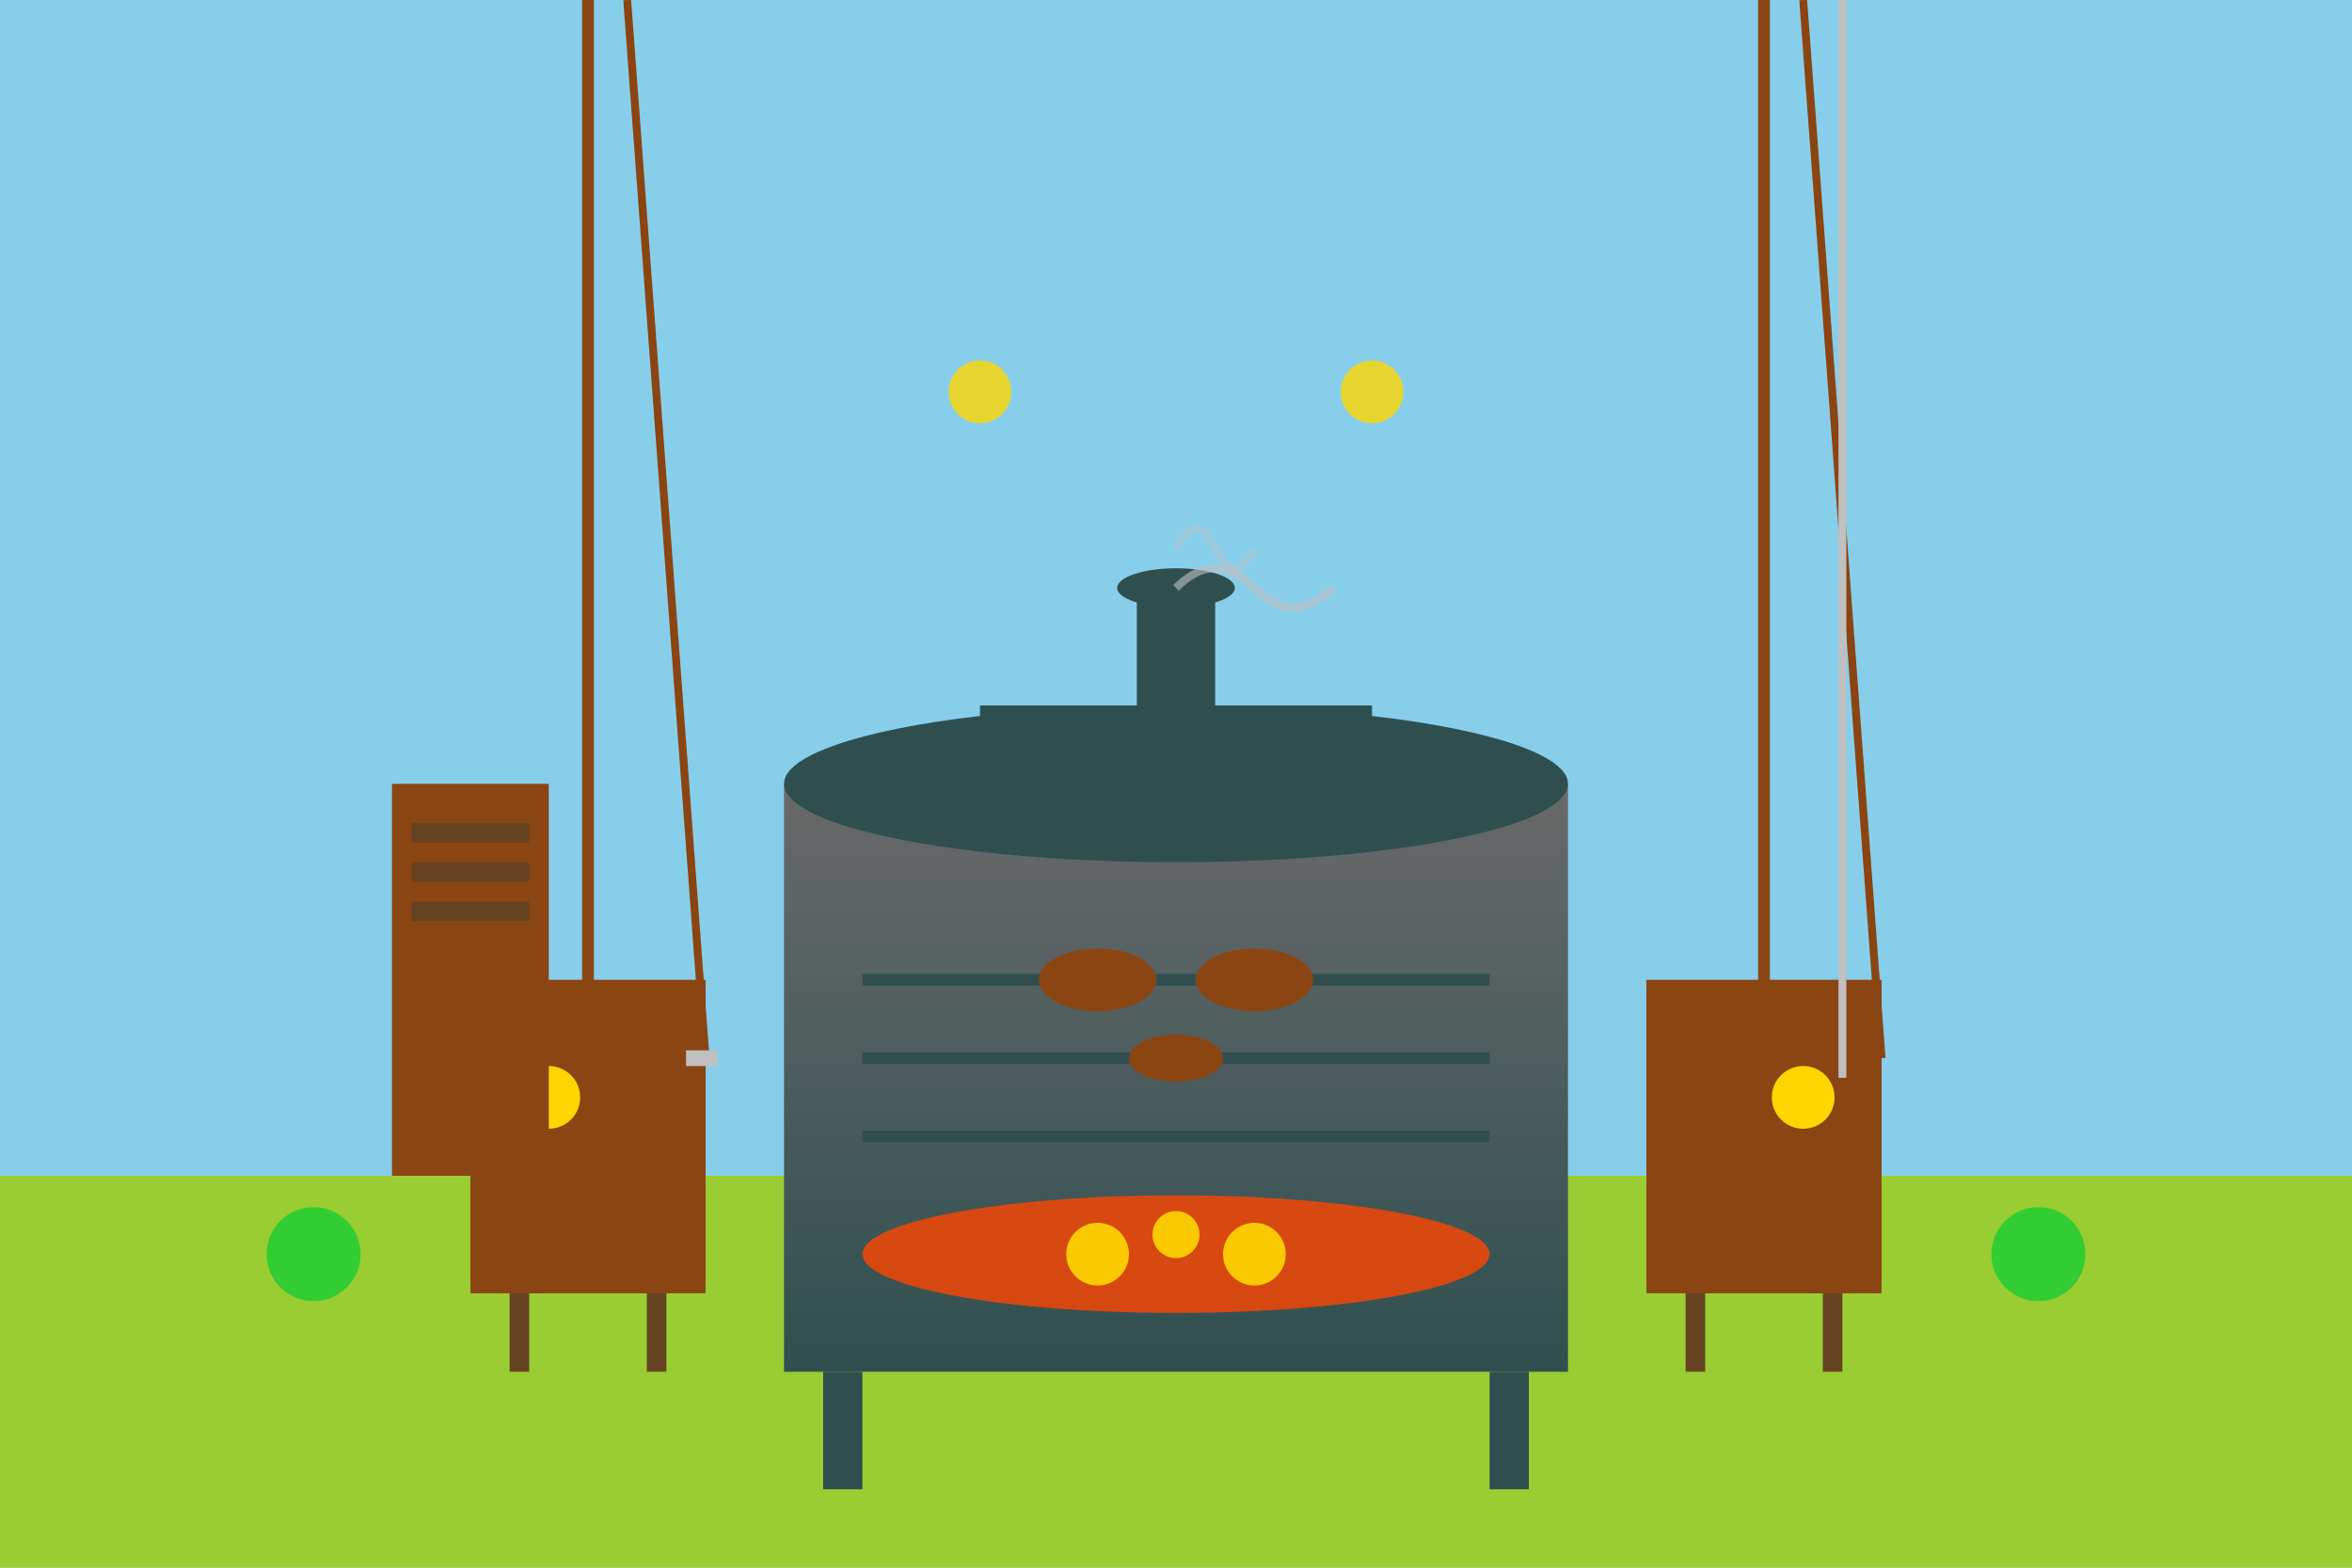 <svg xmlns="http://www.w3.org/2000/svg" viewBox="0 0 600 400" width="600" height="400">
  <defs>
    <linearGradient id="bbqGrad" x1="0%" y1="0%" x2="0%" y2="100%">
      <stop offset="0%" style="stop-color:#696969;stop-opacity:1" />
      <stop offset="100%" style="stop-color:#2F4F4F;stop-opacity:1" />
    </linearGradient>
  </defs>
  
  <!-- Background -->
  <rect width="600" height="400" fill="#87CEEB"/>
  
  <!-- Ground -->
  <rect x="0" y="300" width="600" height="100" fill="#9ACD32"/>
  
  <!-- Main BBQ structure -->
  <rect x="200" y="200" width="200" height="150" fill="url(#bbqGrad)"/>
  
  <!-- BBQ lid -->
  <ellipse cx="300" cy="200" rx="100" ry="20" fill="#2F4F4F"/>
  <rect x="250" y="180" width="100" height="20" fill="#2F4F4F"/>
  
  <!-- Grill grates -->
  <line x1="220" y1="250" x2="380" y2="250" stroke="#2F4F4F" stroke-width="3"/>
  <line x1="220" y1="270" x2="380" y2="270" stroke="#2F4F4F" stroke-width="3"/>
  <line x1="220" y1="290" x2="380" y2="290" stroke="#2F4F4F" stroke-width="3"/>
  
  <!-- Fire/Coals -->
  <ellipse cx="300" cy="320" rx="80" ry="15" fill="#FF4500" opacity="0.8"/>
  <circle cx="280" cy="320" r="8" fill="#FFD700" opacity="0.9"/>
  <circle cx="320" cy="320" r="8" fill="#FFD700" opacity="0.9"/>
  <circle cx="300" cy="315" r="6" fill="#FFD700" opacity="0.9"/>
  
  <!-- BBQ legs -->
  <rect x="210" y="350" width="10" height="30" fill="#2F4F4F"/>
  <rect x="380" y="350" width="10" height="30" fill="#2F4F4F"/>
  
  <!-- Side tables -->
  <rect x="120" y="250" width="60" height="80" fill="#8B4513"/>
  <rect x="420" y="250" width="60" height="80" fill="#8B4513"/>
  
  <!-- Table legs -->
  <rect x="130" y="330" width="5" height="20" fill="#654321"/>
  <rect x="165" y="330" width="5" height="20" fill="#654321"/>
  <rect x="430" y="330" width="5" height="20" fill="#654321"/>
  <rect x="465" y="330" width="5" height="20" fill="#654321"/>
  
  <!-- Cooking utensils -->
  <line x1="150" y="260" x2="150" y2="280" stroke="#8B4513" stroke-width="3"/>
  <line x1="450" y="260" x2="450" y2="280" stroke="#8B4513" stroke-width="3"/>
  
  <!-- Spatula -->
  <line x1="160" y="270" x2="180" y2="270" stroke="#8B4513" stroke-width="2"/>
  <rect x="175" y="268" width="8" height="4" fill="#C0C0C0"/>
  
  <!-- Tongs -->
  <line x1="460" y="270" x2="480" y2="270" stroke="#8B4513" stroke-width="2"/>
  <line x1="470" y="265" x2="470" y2="275" stroke="#C0C0C0" stroke-width="2"/>
  
  <!-- Food on grill -->
  <ellipse cx="280" cy="250" rx="15" ry="8" fill="#8B4513"/>
  <ellipse cx="320" cy="250" rx="15" ry="8" fill="#8B4513"/>
  <ellipse cx="300" cy="270" rx="12" ry="6" fill="#8B4513"/>
  
  <!-- Seasoning containers -->
  <circle cx="140" cy="280" r="8" fill="#FFD700"/>
  <circle cx="460" cy="280" r="8" fill="#FFD700"/>
  
  <!-- Storage cabinet -->
  <rect x="100" y="200" width="40" height="100" fill="#8B4513"/>
  <rect x="105" y="210" width="30" height="5" fill="#654321"/>
  <rect x="105" y="220" width="30" height="5" fill="#654321"/>
  <rect x="105" y="230" width="30" height="5" fill="#654321"/>
  
  <!-- Chimney -->
  <rect x="290" y="150" width="20" height="50" fill="#2F4F4F"/>
  <ellipse cx="300" cy="150" rx="15" ry="5" fill="#2F4F4F"/>
  
  <!-- Smoke -->
  <path d="M300 150 Q310 140 320 150 Q330 160 340 150" stroke="#C0C0C0" stroke-width="2" fill="none" opacity="0.6"/>
  <path d="M300 140 Q305 130 310 140 Q315 150 320 140" stroke="#C0C0C0" stroke-width="2" fill="none" opacity="0.4"/>
  
  <!-- Decorative elements -->
  <circle cx="80" cy="320" r="12" fill="#32CD32"/>
  <circle cx="520" cy="320" r="12" fill="#32CD32"/>
  
  <!-- Lighting -->
  <circle cx="250" cy="100" r="8" fill="#FFD700" opacity="0.8"/>
  <circle cx="350" cy="100" r="8" fill="#FFD700" opacity="0.8"/>
</svg>

